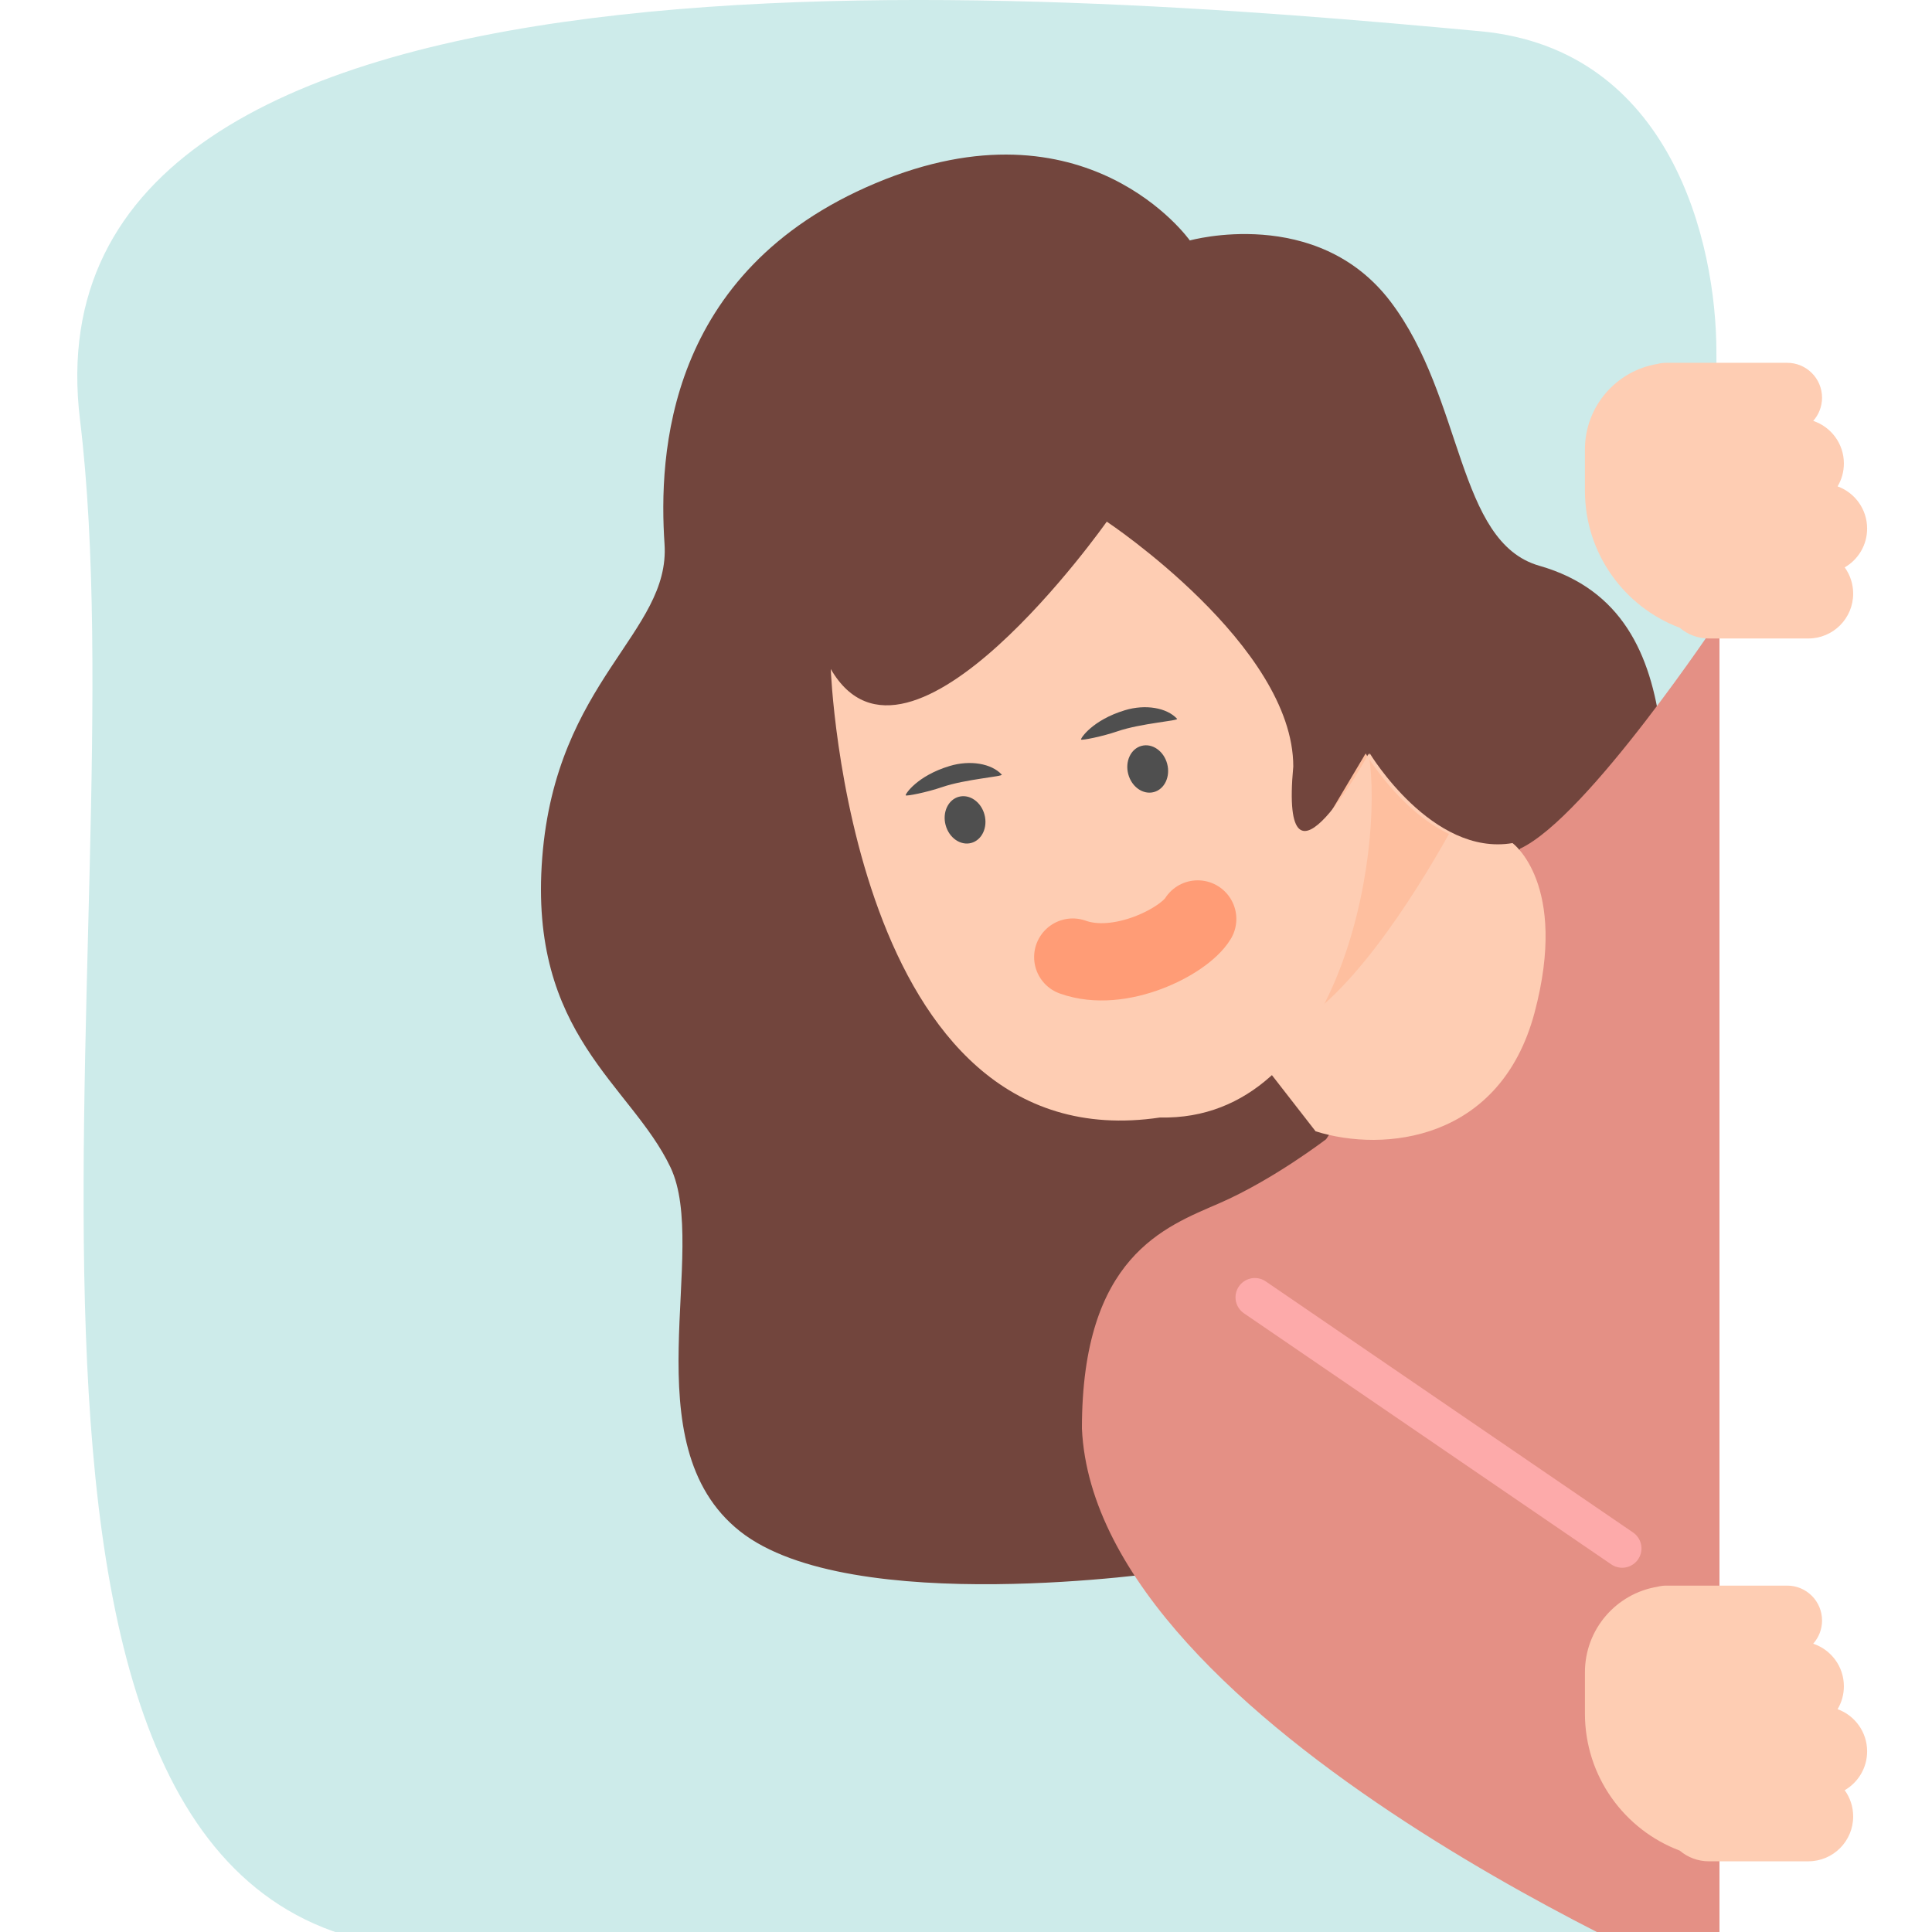 <svg width="100" height="100" viewBox="0 0 100 100" fill="none" xmlns="http://www.w3.org/2000/svg">
<g clip-path="url(#clip0_188_6016)">
<path d="M88.841 18.234C88.841 12.521 86.477 2.535 76.626 1.618C53.786 -0.506 0.919 -4.763 4.141 21.726C7.362 48.215 -3.913 99.147 21.591 100.833C41.994 102.181 74.593 102.839 89 103L88.841 18.234Z" fill="#CDEBEA"/>
<path d="M61.585 12.446C61.585 12.446 68.164 10.603 71.969 15.605C75.773 20.607 75.387 28.058 79.674 29.283C83.963 30.508 85.445 33.877 85.956 37.755C86.466 41.634 82.587 72.563 72.07 77.769C61.554 82.974 60.46 81.342 60.46 81.342C60.46 81.342 44.027 83.781 38.31 79.266C32.593 74.75 36.744 64.703 34.702 60.416C32.66 56.129 27.351 53.578 28.066 44.391C28.78 35.204 34.702 32.754 34.396 28.161C34.089 23.568 34.467 14.045 45.32 9.482C56.245 4.887 61.585 12.446 61.585 12.446Z" fill="#72453D"/>
<path d="M68.64 58.964C68.64 58.964 65.907 61.064 63.105 62.283C60.304 63.503 56 65.022 56 73.936C56.707 89.522 89 103 89 103V32C89 32 82.168 42.298 78.683 43.924L68.64 58.964Z" fill="#E49085"/>
<path d="M70.903 39C70.903 39 74.127 44.343 78.287 43.638C78.287 43.638 81.198 45.755 79.43 52.408C77.663 59.061 71.631 59.666 68.096 58.557L63 52.005L70.903 39Z" fill="#FECDB3"/>
<path d="M75 43.164C72.433 41.955 70.685 39 70.685 39L63 51.92L64.583 54C65.179 53.882 65.788 53.697 66.404 53.422C69.677 51.962 73.138 46.484 75 43.164Z" fill="#FEBF9F"/>
<path d="M43 34.627C43 34.627 43.967 60.233 60.041 57.842C69.288 58.046 71.677 44.283 70.846 38.998C70.846 38.998 66.207 47.562 66.94 39.672C66.94 33.412 57.286 27 57.286 27C57.286 27 47.022 41.584 43 34.627Z" fill="#FECDB3"/>
<path fill-rule="evenodd" clip-rule="evenodd" d="M82.036 23.262C82.036 21.036 83.659 19.189 85.786 18.838C85.933 18.799 86.088 18.779 86.248 18.779L86.478 18.779L86.52 18.779H87.571L87.618 18.779L92.505 18.779C93.501 18.779 94.309 19.587 94.309 20.584C94.309 21.045 94.136 21.466 93.852 21.785C94.774 22.092 95.439 22.963 95.439 23.988C95.439 24.422 95.32 24.828 95.114 25.175C96.005 25.499 96.642 26.354 96.642 27.358C96.642 28.217 96.176 28.967 95.482 29.368C95.758 29.75 95.92 30.22 95.92 30.727C95.92 32.009 94.881 33.048 93.598 33.048H88.449C87.875 33.048 87.349 32.84 86.944 32.494C84.076 31.416 82.036 28.648 82.036 25.403V23.262Z" fill="#FECDB3"/>
<path fill-rule="evenodd" clip-rule="evenodd" d="M82.036 86.555C82.036 84.328 83.659 82.481 85.786 82.131C85.933 82.092 86.088 82.071 86.248 82.071L86.478 82.071L86.52 82.071H87.571L87.618 82.071L92.505 82.071C93.501 82.071 94.309 82.879 94.309 83.876C94.309 84.337 94.136 84.758 93.851 85.078C94.774 85.385 95.439 86.255 95.439 87.281C95.439 87.714 95.32 88.12 95.114 88.467C96.005 88.791 96.642 89.646 96.642 90.65C96.642 91.509 96.175 92.259 95.482 92.661C95.758 93.043 95.92 93.512 95.92 94.019C95.92 95.301 94.881 96.341 93.598 96.341H88.449C87.875 96.341 87.349 96.132 86.943 95.787C84.076 94.708 82.036 91.94 82.036 88.695V86.555Z" fill="#FECDB3"/>
<path d="M61.993 47.566C61.29 48.717 57.978 50.422 55.526 49.539" stroke="#FF9C76" stroke-width="4" stroke-linecap="round"/>
<path d="M64.95 67.15L83.962 80.146" stroke="#FDAAAA" stroke-width="2" stroke-linecap="round"/>
<path d="M48.944 42.703C49.119 43.364 49.712 43.779 50.269 43.632C50.825 43.484 51.134 42.828 50.958 42.168C50.783 41.508 50.19 41.092 49.633 41.24C49.077 41.387 48.768 42.043 48.944 42.703Z" fill="#4F4F4F"/>
<path d="M51.849 40.092C51.947 40.195 49.977 40.323 48.771 40.738C47.968 41.014 46.911 41.22 46.878 41.167C46.845 41.115 47.46 40.158 49.154 39.648C50.211 39.329 51.316 39.516 51.849 40.092Z" fill="#4F4F4F"/>
<path d="M58.398 40.069C58.573 40.73 59.166 41.146 59.723 40.998C60.279 40.85 60.588 40.195 60.413 39.534C60.237 38.874 59.644 38.458 59.087 38.606C58.531 38.753 58.222 39.409 58.398 40.069Z" fill="#4F4F4F"/>
<path d="M60.925 37.204C61.022 37.308 59.053 37.435 57.847 37.85C57.043 38.126 55.987 38.332 55.954 38.279C55.92 38.227 56.536 37.271 58.23 36.76C59.286 36.441 60.392 36.628 60.925 37.204Z" fill="#4F4F4F"/>
</g>
<defs>
<clipPath id="clip0_188_6016">
<rect width="100" height="100" fill="white"/>
</clipPath>
</defs>
</svg>
